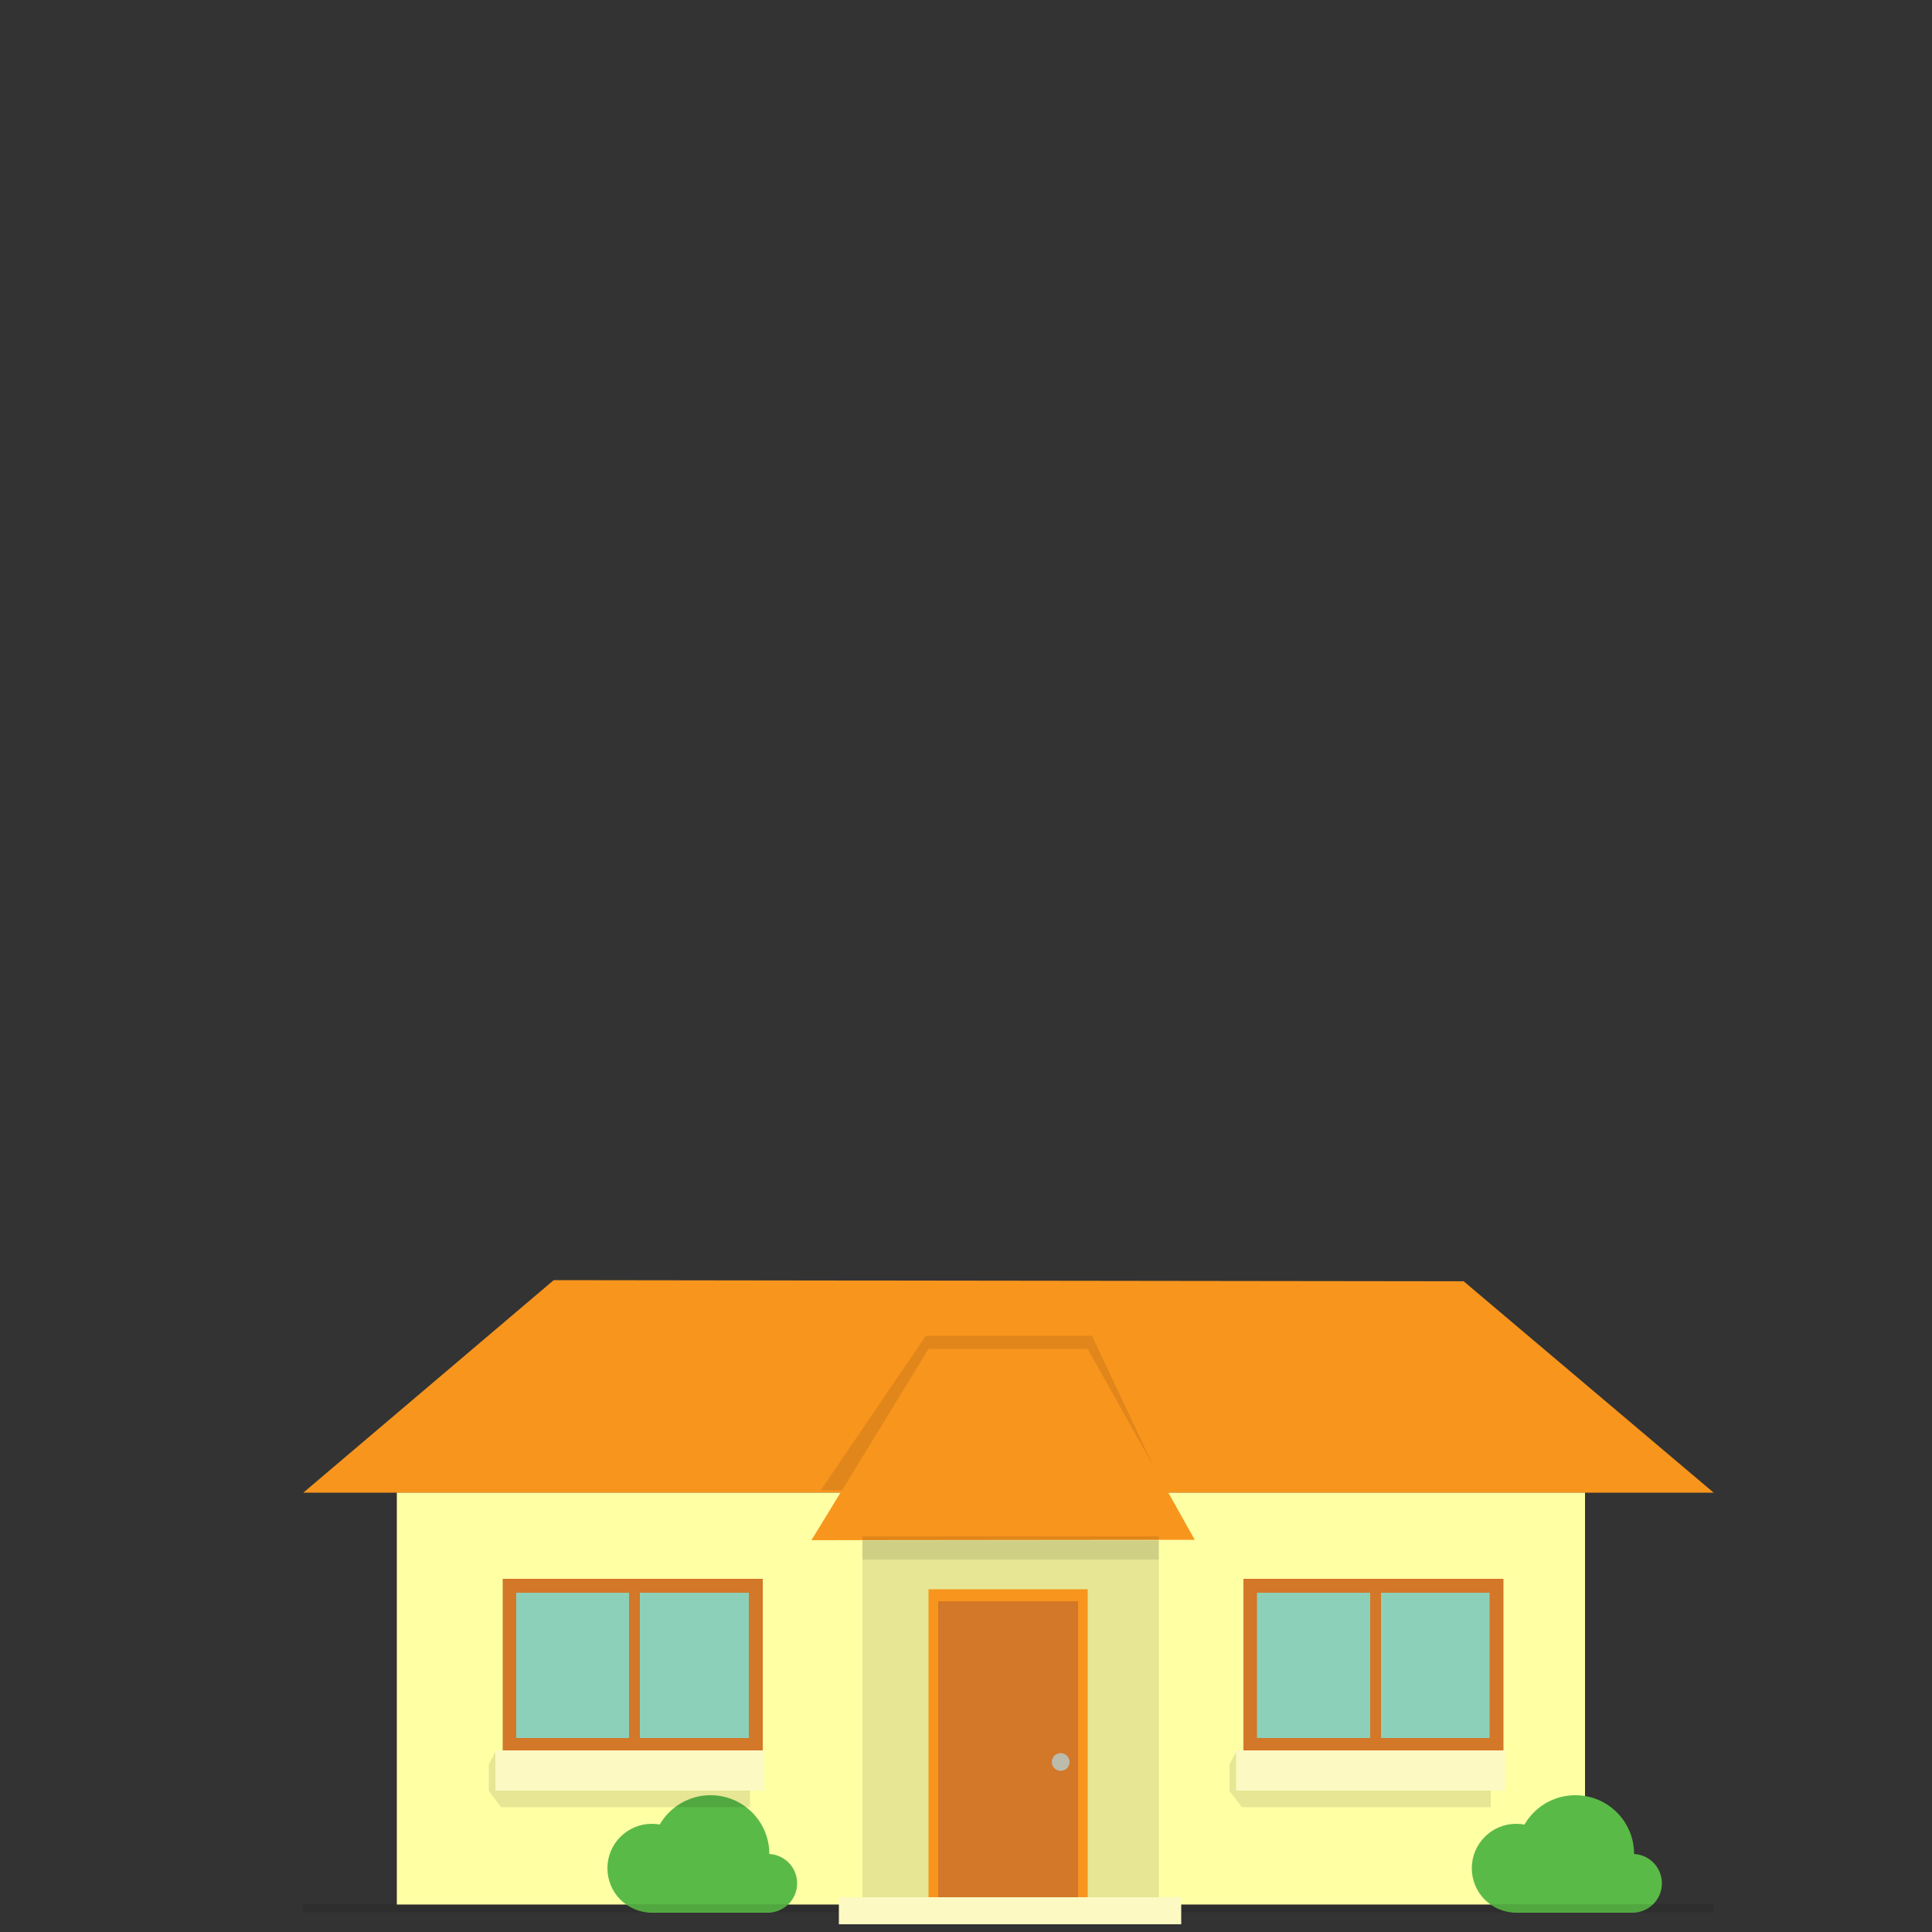 <svg xmlns="http://www.w3.org/2000/svg" viewBox="0 0 500 500" enable-background="new 0 0 500 500"><rect x="0" y="0" width="500" height="500" fill="#333333" stroke="none"/><polygon fill="#F8951D" points="378.8,331.6 143.3,331.3 78.5,386.3 443.5,386.3"/><polygon opacity=".1" points="282.6,345.7 239.6,345.7 212.4,385.7 301.4,385.6"/><rect x="102.7" y="386.3" fill="#FFFFA4" width="307.5" height="106.6"/><g fill="#5ABA47"><circle cx="198.7" cy="487.4" r="7.6"/><rect x="183.9" y="487" width="14.8" height="8"/><circle cx="183.9" cy="479.8" r="15.2"/><circle cx="168.7" cy="483.5" r="11.5"/><rect x="168.7" y="487" width="14.8" height="8"/></g><g fill="#5ABA47"><circle cx="422.5" cy="487.4" r="7.6"/><rect x="407.7" y="487" width="14.8" height="8"/><circle cx="407.7" cy="479.8" r="15.2"/><circle cx="392.4" cy="483.5" r="11.5"/><rect x="392.4" y="487" width="14.8" height="8"/></g><rect x="78.4" y="492.8" opacity=".1" width="365" height="2.1"/><polygon fill="#F8951D" points="281.5,349.1 240.3,349.1 210,398.6 309.2,398.5"/><rect x="130.1" y="408.6" fill="#D37728" width="67.3" height="44.7"/><rect x="133.6" y="412.2" fill="#8DD0BA" width="60.2" height="37.6"/><rect x="162.8" y="411.1" fill="#D37728" width="2.8" height="42.2"/><polygon opacity=".1" points="194.1,456.6 128.4,453 126.5,456.6 126.5,463.5 129.7,467.7 194.1,467.7"/><rect x="128.2" y="453" fill="#FCF9C3" width="69.6" height="10.4"/><rect x="321.8" y="408.6" fill="#D37728" width="67.3" height="44.7"/><rect x="325.3" y="412.2" fill="#8DD0BA" width="60.2" height="37.6"/><rect x="354.6" y="411.1" fill="#D37728" width="2.8" height="42.2"/><polygon opacity=".1" points="385.8,456.6 320.1,453 318.2,456.6 318.2,463.5 321.4,467.7 385.8,467.7"/><rect x="319.9" y="453" fill="#FCF9C3" width="69.6" height="10.4"/><rect x="223.2" y="397.6" opacity=".1" width="76.7" height="93.4"/><rect x="223.2" y="398.7" opacity=".1" width="76.7" height="4.9"/><rect x="240.3" y="411.3" fill="#F8951D" width="41.2" height="81.1"/><rect x="242.8" y="414.4" fill="#D37728" width="36.2" height="78"/><circle fill="#BCBBAC" cx="274.5" cy="456" r="2.3"/><rect x="217.1" y="491" fill="#FCF9C3" width="88.6" height="7"/></svg>